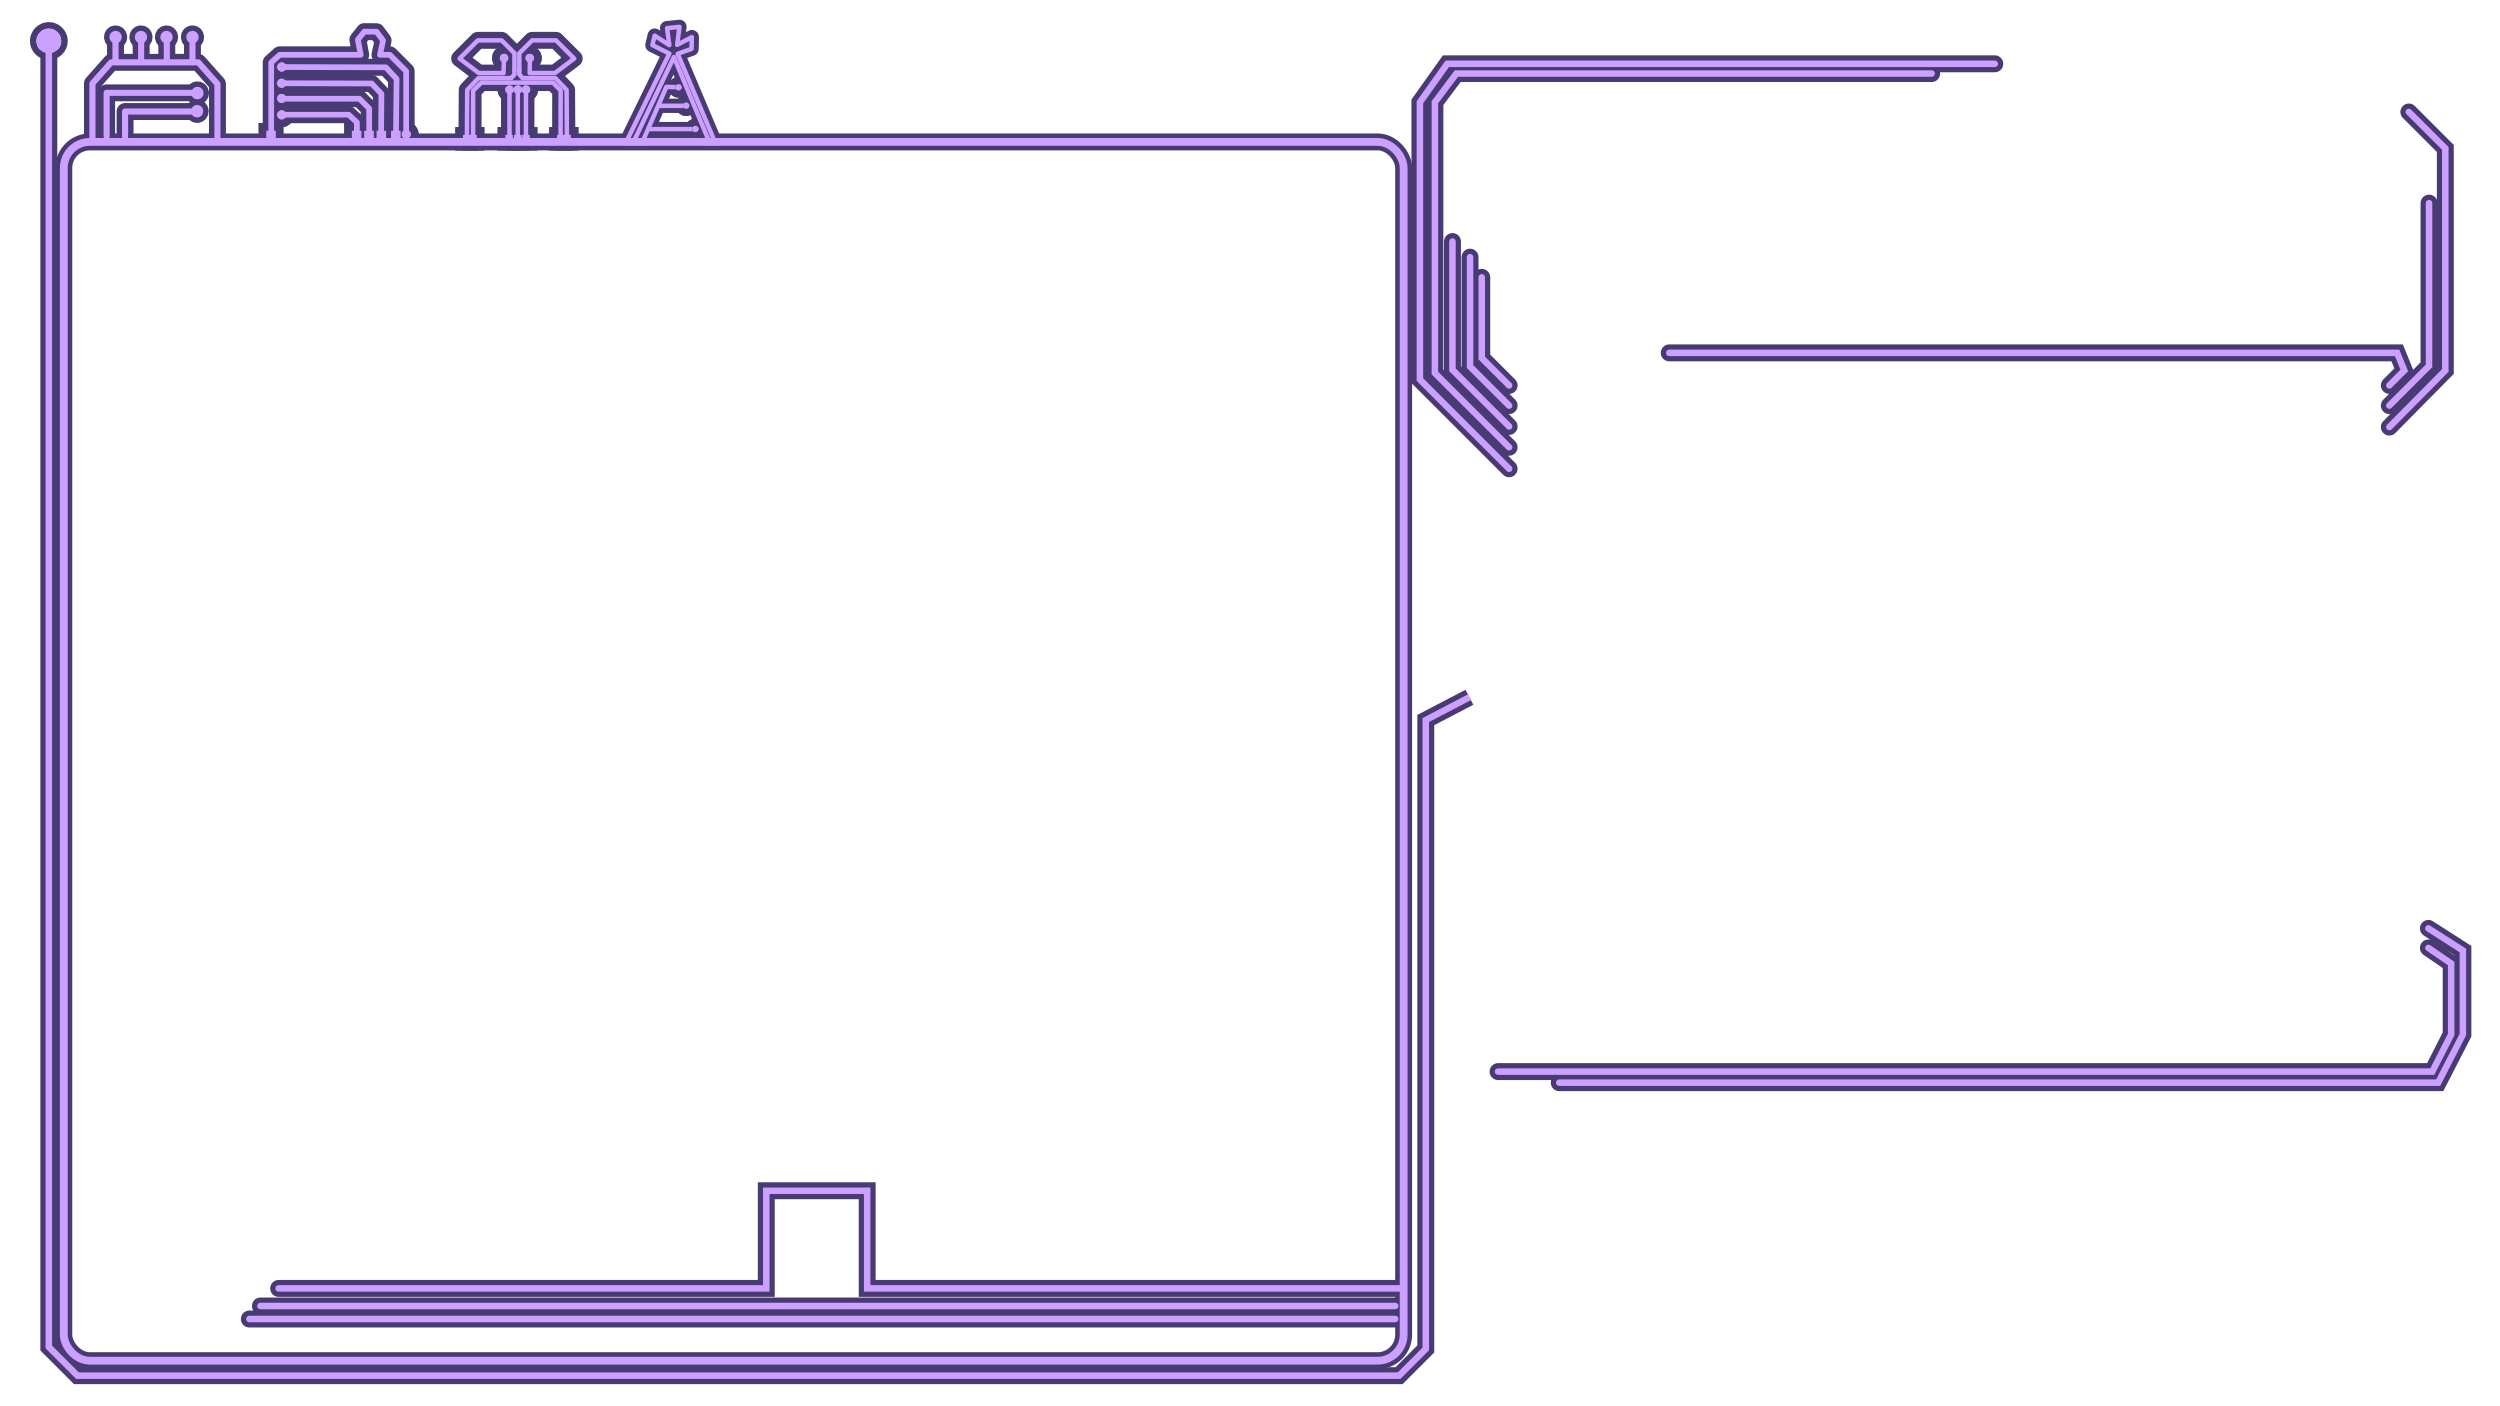 <svg width="1920" height="1080" viewBox="0 0 1920 1080" fill="none" xmlns="http://www.w3.org/2000/svg">
<path d="M71 107V64.073L85.383 47.882H152.283L167 64.45V105.494" stroke="#483A72" stroke-width="13" stroke-miterlimit="1.5" stroke-linecap="round" stroke-linejoin="round"/>
<path d="M88.703 47.327V32.302" stroke="#483A72" stroke-width="13" stroke-miterlimit="1.5" stroke-linecap="round" stroke-linejoin="round"/>
<path d="M108.406 47.327V32.302" stroke="#483A72" stroke-width="13" stroke-miterlimit="1.5" stroke-linecap="round" stroke-linejoin="round"/>
<path d="M128.107 47.327V32.302" stroke="#483A72" stroke-width="13" stroke-miterlimit="1.5" stroke-linecap="round" stroke-linejoin="round"/>
<path d="M147.809 47.327V32.302" stroke="#483A72" stroke-width="13" stroke-miterlimit="1.5" stroke-linecap="round" stroke-linejoin="round"/>
<path d="M88.776 31.002C90.111 31.002 91.192 29.883 91.192 28.501C91.192 27.12 90.111 26 88.776 26C87.441 26 86.359 27.12 86.359 28.501C86.359 29.883 87.441 31.002 88.776 31.002Z" fill="#BF87FE" stroke="#483A72" stroke-width="13" stroke-miterlimit="1.5" stroke-linecap="round" stroke-linejoin="round"/>
<path d="M108.256 31.002C109.591 31.002 110.673 29.883 110.673 28.501C110.673 27.12 109.591 26 108.256 26C106.922 26 105.84 27.12 105.84 28.501C105.84 29.883 106.922 31.002 108.256 31.002Z" fill="#BF87FE" stroke="#483A72" stroke-width="13" stroke-miterlimit="1.5" stroke-linecap="round" stroke-linejoin="round"/>
<path d="M127.889 31.002C129.224 31.002 130.306 29.883 130.306 28.501C130.306 27.12 129.224 26 127.889 26C126.555 26 125.473 27.12 125.473 28.501C125.473 29.883 126.555 31.002 127.889 31.002Z" fill="#BF87FE" stroke="#483A72" stroke-width="13" stroke-miterlimit="1.5" stroke-linecap="round" stroke-linejoin="round"/>
<path d="M147.823 31.002C149.157 31.002 150.239 29.883 150.239 28.501C150.239 27.12 149.157 26 147.823 26C146.488 26 145.406 27.12 145.406 28.501C145.406 29.883 146.488 31.002 147.823 31.002Z" fill="#BF87FE" stroke="#483A72" stroke-width="13" stroke-miterlimit="1.5" stroke-linecap="round" stroke-linejoin="round"/>
<path d="M151.596 73.987C152.931 73.987 154.013 72.867 154.013 71.486C154.013 70.104 152.931 68.984 151.596 68.984C150.262 68.984 149.18 70.104 149.18 71.486C149.18 72.867 150.262 73.987 151.596 73.987Z" fill="#BF87FE" stroke="#483A72" stroke-width="13" stroke-miterlimit="1.5" stroke-linecap="round" stroke-linejoin="round"/>
<path d="M151.362 87.907C152.696 87.907 153.778 86.787 153.778 85.406C153.778 84.024 152.696 82.904 151.362 82.904C150.027 82.904 148.945 84.024 148.945 85.406C148.945 86.787 150.027 87.907 151.362 87.907Z" fill="#BF87FE" stroke="#483A72" stroke-width="13" stroke-miterlimit="1.5" stroke-linecap="round" stroke-linejoin="round"/>
<path d="M81.893 104.572V71.296H148.549" stroke="#483A72" stroke-width="13" stroke-miterlimit="1.5" stroke-linecap="round" stroke-linejoin="round"/>
<path d="M96.051 105.182V85.644H148.255" stroke="#483A72" stroke-width="13" stroke-miterlimit="1.5" stroke-linecap="round" stroke-linejoin="round"/>
<path d="M208.281 101.729V48.002L214.856 42.095H277.023L274.856 30.493L279.786 24.281L289.195 24.367L294.213 31.094L291.821 42.085H299.342L311.936 54.68V101.428" stroke="#483A72" stroke-width="13" stroke-miterlimit="1.5" stroke-linecap="round" stroke-linejoin="round"/>
<path d="M217.004 51.494L296.301 51.702L304.561 60.588L304.143 101.467" stroke="#483A72" stroke-width="13" stroke-miterlimit="1.5" stroke-linecap="round" stroke-linejoin="round"/>
<path d="M219.299 75.814H276.029L283.537 83.322V103.244" stroke="#483A72" stroke-width="13" stroke-miterlimit="1.5" stroke-linecap="round" stroke-linejoin="round"/>
<path d="M219.299 88.094H267.806L274.107 93.992L274.033 103.004" stroke="#483A72" stroke-width="13" stroke-miterlimit="1.5" stroke-linecap="round" stroke-linejoin="round"/>
<path d="M216.129 63.925L285.414 64.134L292.923 72.059L292.714 101.759" stroke="#483A72" stroke-width="13" stroke-miterlimit="1.5" stroke-linecap="round" stroke-linejoin="round"/>
<path d="M216.396 54.456C218.047 54.456 219.386 53.118 219.386 51.466C219.386 49.815 218.047 48.477 216.396 48.477C214.745 48.477 213.406 49.815 213.406 51.466C213.406 53.118 214.745 54.456 216.396 54.456Z" fill="#24374D" stroke="#483A72" stroke-width="13"/>
<path fill-rule="evenodd" clip-rule="evenodd" d="M216.396 48.477C218.047 48.477 219.387 49.816 219.387 51.466C219.387 53.116 218.047 54.456 216.396 54.456C214.746 54.456 213.406 53.116 213.406 51.466C213.406 49.816 214.746 48.477 216.396 48.477ZM216.396 51.762C216.559 51.762 216.692 51.63 216.692 51.466C216.692 51.303 216.559 51.17 216.396 51.17C216.233 51.17 216.1 51.303 216.1 51.466C216.1 51.63 216.233 51.762 216.396 51.762Z" fill="#CCA0FF" stroke="#483A72" stroke-width="13"/>
<path d="M216.314 78.606C217.965 78.606 219.304 77.268 219.304 75.617C219.304 73.966 217.965 72.627 216.314 72.627C214.663 72.627 213.324 73.966 213.324 75.617C213.324 77.268 214.663 78.606 216.314 78.606Z" fill="#24374D" stroke="#483A72" stroke-width="13"/>
<path fill-rule="evenodd" clip-rule="evenodd" d="M216.314 72.627C217.964 72.627 219.304 73.967 219.304 75.617C219.304 77.267 217.964 78.606 216.314 78.606C214.663 78.606 213.324 77.267 213.324 75.617C213.324 73.967 214.663 72.627 216.314 72.627ZM216.314 75.913C216.477 75.913 216.61 75.78 216.61 75.617C216.61 75.454 216.477 75.321 216.314 75.321C216.151 75.321 216.018 75.454 216.018 75.617C216.018 75.78 216.151 75.913 216.314 75.913Z" fill="#CCA0FF" stroke="#483A72" stroke-width="13"/>
<path d="M216.314 91.208C217.965 91.208 219.304 89.87 219.304 88.218C219.304 86.567 217.965 85.228 216.314 85.228C214.663 85.228 213.324 86.567 213.324 88.218C213.324 89.87 214.663 91.208 216.314 91.208Z" fill="#24374D" stroke="#483A72" stroke-width="13"/>
<path fill-rule="evenodd" clip-rule="evenodd" d="M216.314 85.228C217.964 85.228 219.304 86.567 219.304 88.218C219.304 89.868 217.964 91.208 216.314 91.208C214.663 91.208 213.324 89.868 213.324 88.218C213.324 86.567 214.663 85.228 216.314 85.228ZM216.314 88.514C216.477 88.514 216.61 88.381 216.61 88.218C216.61 88.055 216.477 87.922 216.314 87.922C216.151 87.922 216.018 88.055 216.018 88.218C216.018 88.381 216.151 88.514 216.314 88.514Z" fill="#CCA0FF" stroke="#483A72" stroke-width="13"/>
<path d="M312.009 106.104C313.661 106.104 314.999 104.765 314.999 103.114C314.999 101.463 313.661 100.124 312.009 100.124C310.358 100.124 309.02 101.463 309.02 103.114C309.02 104.765 310.358 106.104 312.009 106.104Z" fill="#24374D" stroke="#483A72" stroke-width="13"/>
<path fill-rule="evenodd" clip-rule="evenodd" d="M312.009 100.123C313.66 100.123 314.999 101.463 314.999 103.114C314.999 104.764 313.66 106.103 312.009 106.103C310.359 106.103 309.02 104.764 309.02 103.114C309.02 101.463 310.359 100.123 312.009 100.123ZM312.009 103.409C312.173 103.409 312.305 103.277 312.305 103.114C312.305 102.95 312.173 102.817 312.009 102.817C311.846 102.817 311.713 102.95 311.713 103.114C311.713 103.277 311.846 103.409 312.009 103.409Z" fill="#CCA0FF" stroke="#483A72" stroke-width="13"/>
<path d="M216.314 66.926C217.965 66.926 219.304 65.587 219.304 63.936C219.304 62.285 217.965 60.946 216.314 60.946C214.663 60.946 213.324 62.285 213.324 63.936C213.324 65.587 214.663 66.926 216.314 66.926Z" fill="#24374D" stroke="#483A72" stroke-width="13"/>
<path fill-rule="evenodd" clip-rule="evenodd" d="M216.314 60.946C217.964 60.946 219.304 62.286 219.304 63.936C219.304 65.586 217.964 66.926 216.314 66.926C214.663 66.926 213.324 65.586 213.324 63.936C213.324 62.286 214.663 60.946 216.314 60.946ZM216.314 64.232C216.477 64.232 216.61 64.099 216.61 63.936C216.61 63.773 216.477 63.64 216.314 63.64C216.151 63.64 216.018 63.773 216.018 63.936C216.018 64.099 216.151 64.232 216.314 64.232Z" fill="#CCA0FF" stroke="#483A72" stroke-width="13"/>
<path d="M211.326 100.943H205V105.574H211.326V100.943Z" fill="#CCA0FF" stroke="#483A72" stroke-width="13"/>
<path d="M277.079 100.943H270.754V105.574H277.079V100.943Z" fill="#CCA0FF" stroke="#483A72" stroke-width="13"/>
<path d="M286.56 100.943H280.234V105.574H286.56V100.943Z" fill="#CCA0FF" stroke="#483A72" stroke-width="13"/>
<path d="M296.04 100.943H289.715V105.574H296.04V100.943Z" fill="#CCA0FF" stroke="#483A72" stroke-width="13"/>
<path d="M307.173 100.943H300.848V105.574H307.173V100.943Z" fill="#CCA0FF" stroke="#483A72" stroke-width="13"/>
<path d="M363.336 104.405V69.736L369.621 63.451H424.613L430.59 69.429L430.541 104.625" stroke="#483A72" stroke-width="13" stroke-miterlimit="1.5" stroke-linecap="round" stroke-linejoin="round"/>
<path d="M391.283 69.613V105.264" stroke="#483A72" stroke-width="13" stroke-miterlimit="1.5" stroke-linecap="round" stroke-linejoin="round"/>
<path d="M391.321 71.609C392.851 71.609 394.091 70.369 394.091 68.839C394.091 67.309 392.851 66.068 391.321 66.068C389.791 66.068 388.551 67.309 388.551 68.839C388.551 70.369 389.791 71.609 391.321 71.609Z" fill="#435466" stroke="#483A72" stroke-width="13"/>
<path fill-rule="evenodd" clip-rule="evenodd" d="M391.321 66.068C392.85 66.068 394.091 67.31 394.091 68.839C394.091 70.368 392.85 71.608 391.321 71.608C389.792 71.608 388.551 70.368 388.551 68.839C388.551 67.31 389.792 66.068 391.321 66.068ZM391.321 68.614C391.198 68.614 391.097 68.715 391.097 68.839C391.097 68.962 391.198 69.062 391.321 69.062C391.445 69.062 391.546 68.962 391.546 68.839C391.546 68.715 391.445 68.614 391.321 68.614Z" fill="#CCA0FF" stroke="#483A72" stroke-width="13"/>
<path d="M397.664 69.613V105.264" stroke="#483A72" stroke-width="13" stroke-miterlimit="1.5" stroke-linecap="round" stroke-linejoin="round"/>
<path d="M397.702 71.609C399.232 71.609 400.472 70.369 400.472 68.839C400.472 67.309 399.232 66.068 397.702 66.068C396.172 66.068 394.932 67.309 394.932 68.839C394.932 70.369 396.172 71.609 397.702 71.609Z" fill="#435466" stroke="#483A72" stroke-width="13"/>
<path fill-rule="evenodd" clip-rule="evenodd" d="M397.701 66.068C399.23 66.068 400.472 67.31 400.472 68.839C400.472 70.368 399.23 71.608 397.701 71.608C396.172 71.608 394.932 70.368 394.932 68.839C394.932 67.31 396.172 66.068 397.701 66.068ZM397.701 68.614C397.578 68.614 397.477 68.715 397.477 68.839C397.477 68.962 397.578 69.062 397.701 69.062C397.825 69.062 397.926 68.962 397.926 68.839C397.926 68.715 397.825 68.614 397.701 68.614Z" fill="#CCA0FF" stroke="#483A72" stroke-width="13"/>
<path d="M403.932 69.613V105.264" stroke="#483A72" stroke-width="13" stroke-miterlimit="1.5" stroke-linecap="round" stroke-linejoin="round"/>
<path d="M403.97 71.609C405.5 71.609 406.74 70.369 406.74 68.839C406.74 67.309 405.5 66.068 403.97 66.068C402.44 66.068 401.199 67.309 401.199 68.839C401.199 70.369 402.44 71.609 403.97 71.609Z" fill="#435466" stroke="#483A72" stroke-width="13"/>
<path fill-rule="evenodd" clip-rule="evenodd" d="M403.97 66.068C405.498 66.068 406.74 67.31 406.74 68.839C406.74 70.368 405.498 71.608 403.97 71.608C402.441 71.608 401.199 70.368 401.199 68.839C401.199 67.31 402.441 66.068 403.97 66.068ZM403.97 68.614C403.845 68.614 403.745 68.715 403.745 68.839C403.745 68.962 403.845 69.062 403.97 69.062C404.093 69.062 404.193 68.962 404.193 68.839C404.193 68.715 404.093 68.614 403.97 68.614Z" fill="#CCA0FF" stroke="#483A72" stroke-width="13"/>
<path d="M387.015 46.445L386.689 56.112L367.712 56.087L353 44.962L366.962 31H385.259L395.102 40.843V53.981" stroke="#483A72" stroke-width="13" stroke-miterlimit="1.5" stroke-linecap="round" stroke-linejoin="round"/>
<path d="M395.103 53.98V57.124L392.703 59.972H367.471L358.821 69.068L358.598 104.132" stroke="#483A72" stroke-width="13" stroke-miterlimit="1.5" stroke-linecap="round" stroke-linejoin="round"/>
<path d="M406.945 46.445L406.823 56.112L426.247 56.087L440.96 44.962L426.998 31H408.7L398.857 40.843V53.981" stroke="#483A72" stroke-width="13" stroke-miterlimit="1.5" stroke-linecap="round" stroke-linejoin="round"/>
<path d="M398.857 53.98V57.124L401.258 59.972H426.49L435.14 69.068L435.363 104.132" stroke="#483A72" stroke-width="13" stroke-miterlimit="1.5" stroke-linecap="round" stroke-linejoin="round"/>
<path d="M387.118 47.346C388.648 47.346 389.888 46.106 389.888 44.576C389.888 43.046 388.648 41.806 387.118 41.806C385.588 41.806 384.348 43.046 384.348 44.576C384.348 46.106 385.588 47.346 387.118 47.346Z" fill="#435466" stroke="#483A72" stroke-width="13"/>
<path fill-rule="evenodd" clip-rule="evenodd" d="M387.117 41.806C388.647 41.806 389.888 43.046 389.888 44.576C389.888 46.105 388.647 47.346 387.117 47.346C385.588 47.346 384.348 46.105 384.348 44.576C384.348 43.046 385.588 41.806 387.117 41.806ZM387.117 44.352C386.994 44.352 386.893 44.452 386.893 44.576C386.893 44.699 386.994 44.8 387.117 44.8C387.241 44.8 387.342 44.699 387.342 44.576C387.342 44.452 387.241 44.352 387.117 44.352Z" fill="#CCA0FF" stroke="#483A72" stroke-width="13"/>
<path d="M406.845 47.346C408.375 47.346 409.615 46.106 409.615 44.576C409.615 43.046 408.375 41.806 406.845 41.806C405.315 41.806 404.074 43.046 404.074 44.576C404.074 46.106 405.315 47.346 406.845 47.346Z" fill="#435466" stroke="#483A72" stroke-width="13"/>
<path fill-rule="evenodd" clip-rule="evenodd" d="M406.845 41.806C408.373 41.806 409.615 43.046 409.615 44.576C409.615 46.105 408.373 47.346 406.845 47.346C405.316 47.346 404.074 46.105 404.074 44.576C404.074 43.046 405.316 41.806 406.845 41.806ZM406.845 44.352C406.721 44.352 406.621 44.452 406.621 44.576C406.621 44.699 406.721 44.8 406.845 44.8C406.969 44.8 407.069 44.699 407.069 44.576C407.069 44.452 406.969 44.352 406.845 44.352Z" fill="#CCA0FF" stroke="#483A72" stroke-width="13"/>
<path d="M360.673 104.129H356.203V109H360.673V104.129Z" fill="#435466" stroke="#483A72" stroke-width="13"/>
<path d="M360.673 104.129H356.203V109H360.673V104.129Z" fill="#CCA0FF" stroke="#483A72" stroke-width="13"/>
<path d="M365.487 104.129H361.018V109H365.487V104.129Z" fill="#435466" stroke="#483A72" stroke-width="13"/>
<path d="M365.487 104.129H361.018V109H365.487V104.129Z" fill="#CCA0FF" stroke="#483A72" stroke-width="13"/>
<path d="M393.19 104.129H388.721V109H393.19V104.129Z" fill="#435466" stroke="#483A72" stroke-width="13"/>
<path d="M393.19 104.129H388.721V109H393.19V104.129Z" fill="#CCA0FF" stroke="#483A72" stroke-width="13"/>
<path d="M399.905 104.129H395.436V109H399.905V104.129Z" fill="#435466" stroke="#483A72" stroke-width="13"/>
<path d="M399.905 104.129H395.436V109H399.905V104.129Z" fill="#CCA0FF" stroke="#483A72" stroke-width="13"/>
<path d="M406.202 104.129H401.732V109H406.202V104.129Z" fill="#435466" stroke="#483A72" stroke-width="13"/>
<path d="M406.202 104.129H401.732V109H406.202V104.129Z" fill="#CCA0FF" stroke="#483A72" stroke-width="13"/>
<path d="M432.794 104.129H428.324V109H432.794V104.129Z" fill="#435466" stroke="#483A72" stroke-width="13"/>
<path d="M432.794 104.129H428.324V109H432.794V104.129Z" fill="#CCA0FF" stroke="#483A72" stroke-width="13"/>
<path d="M437.72 104.129H433.25V109H437.72V104.129Z" fill="#435466" stroke="#483A72" stroke-width="13"/>
<path d="M437.72 104.129H433.25V109H437.72V104.129Z" fill="#CCA0FF" stroke="#483A72" stroke-width="13"/>
<mask id="path-66-inside-1_6156_483" fill="white">
<path d="M497.251 106.188H491.168V111.664H497.251V106.188Z"/>
</mask>
<path d="M497.251 106.188H491.168V111.664H497.251V106.188Z" fill="#CCA0FF"/>
<path d="M491.168 106.188V95.188H480.168V106.188H491.168ZM497.251 106.188H508.251V95.188H497.251V106.188ZM497.251 111.664V122.664H508.251V111.664H497.251ZM491.168 111.664H480.168V122.664H491.168V111.664ZM491.168 106.188V117.188H497.251V106.188V95.188H491.168V106.188ZM497.251 106.188H486.251V111.664H497.251H508.251V106.188H497.251ZM497.251 111.664V100.664H491.168V111.664V122.664H497.251V111.664ZM491.168 111.664H502.168V106.188H491.168H480.168V111.664H491.168Z" fill="#483A72" mask="url(#path-66-inside-1_6156_483)"/>
<mask id="path-68-inside-2_6156_483" fill="white">
<path d="M490.405 106.188H485.082V111.664H490.405V106.188Z"/>
</mask>
<path d="M490.405 106.188H485.082V111.664H490.405V106.188Z" fill="#CCA0FF"/>
<path d="M485.082 106.188V95.188H474.082V106.188H485.082ZM490.405 106.188H501.405V95.188H490.405V106.188ZM490.405 111.664V122.664H501.405V111.664H490.405ZM485.082 111.664H474.082V122.664H485.082V111.664ZM485.082 106.188V117.188H490.405V106.188V95.188H485.082V106.188ZM490.405 106.188H479.405V111.664H490.405H501.405V106.188H490.405ZM490.405 111.664V100.664H485.082V111.664V122.664H490.405V111.664ZM485.082 111.664H496.082V106.188H485.082H474.082V111.664H485.082Z" fill="#483A72" mask="url(#path-68-inside-2_6156_483)"/>
<mask id="path-70-inside-3_6156_483" fill="white">
<path d="M484.362 106.188H479V111.664H484.362V106.188Z"/>
</mask>
<path d="M484.362 106.188H479V111.664H484.362V106.188Z" fill="#CCA0FF"/>
<path d="M479 106.188V95.188H468V106.188H479ZM484.362 106.188H495.362V95.188H484.362V106.188ZM484.362 111.664V122.664H495.362V111.664H484.362ZM479 111.664H468V122.664H479V111.664ZM479 106.188V117.188H484.362V106.188V95.188H479V106.188ZM484.362 106.188H473.362V111.664H484.362H495.362V106.188H484.362ZM484.362 111.664V100.664H479V111.664V122.664H484.362V111.664ZM479 111.664H490V106.188H479H468V111.664H479Z" fill="#483A72" mask="url(#path-70-inside-3_6156_483)"/>
<mask id="path-72-inside-4_6156_483" fill="white">
<path d="M552.001 106.188H545.918V111.664H552.001V106.188Z"/>
</mask>
<path d="M552.001 106.188H545.918V111.664H552.001V106.188Z" fill="#CCA0FF"/>
<path d="M545.918 106.188V95.188H534.918V106.188H545.918ZM552.001 106.188H563.001V95.188H552.001V106.188ZM552.001 111.664V122.664H563.001V111.664H552.001ZM545.918 111.664H534.918V122.664H545.918V111.664ZM545.918 106.188V117.188H552.001V106.188V95.188H545.918V106.188ZM552.001 106.188H541.001V111.664H552.001H563.001V106.188H552.001ZM552.001 111.664V100.664H545.918V111.664V122.664H552.001V111.664ZM545.918 111.664H556.918V106.188H545.918H534.918V111.664H545.918Z" fill="#483A72" mask="url(#path-72-inside-4_6156_483)"/>
<mask id="path-74-inside-5_6156_483" fill="white">
<path d="M545.538 106.188H541.355V111.664H545.538V106.188Z"/>
</mask>
<path d="M545.538 106.188H541.355V111.664H545.538V106.188Z" fill="#CCA0FF"/>
<path d="M541.355 106.188V95.188H530.355V106.188H541.355ZM545.538 106.188H556.538V95.188H545.538V106.188ZM545.538 111.664V122.664H556.538V111.664H545.538ZM541.355 111.664H530.355V122.664H541.355V111.664ZM541.355 106.188V117.188H545.538V106.188V95.188H541.355V106.188ZM545.538 106.188H534.538V111.664H545.538H556.538V106.188H545.538ZM545.538 111.664V100.664H541.355V111.664V122.664H545.538V111.664ZM541.355 111.664H552.355V106.188H541.355H530.355V111.664H541.355Z" fill="#483A72" mask="url(#path-74-inside-5_6156_483)"/>
<path d="M487.375 107.303L517.554 43.828L543.863 106.926" stroke="#483A72" stroke-width="11" stroke-miterlimit="1.5" stroke-linecap="round" stroke-linejoin="round"/>
<path d="M482.043 106.826L514.054 41.149L501.055 34.639L502.802 27.363L514.054 34.639L512.307 21.619L521.814 20.661L520.068 34.448L531.321 28.511L531.127 37.511L520.456 41.34L548.199 107.018" stroke="#483A72" stroke-width="11" stroke-miterlimit="1.5" stroke-linecap="round" stroke-linejoin="round"/>
<path d="M494.166 107.25L511.77 66.755L520.669 66.943" stroke="#483A72" stroke-width="11" stroke-miterlimit="1.5" stroke-linecap="round" stroke-linejoin="round"/>
<path d="M506.354 81.258H526.279" stroke="#483A72" stroke-width="11" stroke-miterlimit="1.5" stroke-linecap="round" stroke-linejoin="round"/>
<path d="M497.842 99.151H533.824" stroke="#483A72" stroke-width="11" stroke-miterlimit="1.5" stroke-linecap="round" stroke-linejoin="round"/>
<path d="M521.167 69.532C522.486 69.532 523.572 68.556 523.702 67.305L523.716 67.052C523.716 65.682 522.574 64.57 521.167 64.57M521.167 69.532V64.57M521.167 69.532C519.848 69.532 518.762 68.556 518.632 67.305L518.619 67.052C518.619 65.682 519.76 64.57 521.167 64.57M521.167 69.532V64.57" fill="#24374D" stroke="#483A72" stroke-width="11"/>
<path d="M521.167 69.532C522.485 69.532 523.572 68.555 523.702 67.305L523.716 67.052C523.716 65.682 522.573 64.57 521.167 64.57M521.167 69.532V67.122M521.167 69.532V67.122M521.167 69.532C519.848 69.532 518.762 68.555 518.632 67.305L518.619 67.052C518.619 65.682 519.76 64.57 521.167 64.57M521.167 67.122C521.197 67.122 521.223 67.105 521.234 67.079L521.24 67.052C521.24 67.022 521.222 66.996 521.195 66.985L521.167 66.981M521.167 67.122C521.137 67.122 521.111 67.105 521.1 67.079L521.095 67.052C521.095 67.013 521.127 66.981 521.167 66.981M521.167 66.981V64.57M521.167 66.981V64.57" fill="#CCA0FF" stroke="#483A72" stroke-width="11"/>
<path d="M526.999 83.606C528.318 83.606 529.404 82.629 529.534 81.378L529.548 81.125C529.548 79.755 528.406 78.644 526.999 78.644M526.999 83.606V78.644M526.999 83.606C525.68 83.605 524.594 82.629 524.464 81.378L524.451 81.125C524.451 79.755 525.592 78.644 526.999 78.644M526.999 83.606V78.644" fill="#24374D" stroke="#483A72" stroke-width="11"/>
<path d="M526.999 83.606C528.318 83.606 529.404 82.628 529.534 81.378L529.548 81.125C529.548 79.755 528.406 78.644 526.999 78.644M526.999 83.606V81.195M526.999 83.606V81.195M526.999 83.606C525.681 83.605 524.594 82.628 524.464 81.378L524.451 81.125C524.451 79.755 525.593 78.644 526.999 78.644M526.999 81.195C527.029 81.195 527.055 81.178 527.066 81.152L527.072 81.125C527.072 81.095 527.054 81.069 527.027 81.059L526.999 81.054M526.999 81.195C526.969 81.195 526.943 81.178 526.932 81.152L526.927 81.125C526.927 81.086 526.959 81.054 526.999 81.054M526.999 81.054V78.644M526.999 81.054V78.644" fill="#CCA0FF" stroke="#483A72" stroke-width="11"/>
<path d="M534.13 101.542C535.449 101.542 536.535 100.566 536.665 99.314L536.679 99.061C536.679 97.691 535.537 96.58 534.13 96.58M534.13 101.542V96.58M534.13 101.542C532.811 101.542 531.725 100.566 531.595 99.314L531.582 99.061C531.582 97.691 532.723 96.58 534.13 96.58M534.13 101.542V96.58" fill="#24374D" stroke="#483A72" stroke-width="11"/>
<path d="M534.131 101.542C535.449 101.542 536.535 100.565 536.666 99.314L536.679 99.061C536.679 97.693 535.537 96.58 534.131 96.58M534.131 101.542V99.132M534.131 101.542V99.132M534.131 101.542C532.812 101.542 531.725 100.565 531.595 99.314L531.582 99.061C531.582 97.693 532.724 96.58 534.131 96.58M534.131 99.132C534.161 99.132 534.187 99.114 534.198 99.089L534.204 99.061C534.204 99.032 534.186 99.006 534.159 98.995L534.131 98.99M534.131 99.132C534.101 99.132 534.075 99.114 534.063 99.089L534.058 99.061C534.058 99.022 534.091 98.99 534.131 98.99M534.131 98.99V96.58M534.131 98.99V96.58" fill="#CCA0FF" stroke="#483A72" stroke-width="11"/>
<path d="M37.5 38V1034.5L59.5 1056.5H1074.5L1095 1036V553L1128.5 535.5" stroke="#483A72" stroke-width="13"/>
<rect x="49" y="109" width="1029" height="936" rx="20" stroke="#483A72" stroke-width="13" stroke-linejoin="round"/>
<path stroke-linecap="round" d="M214 989.5H588.5V914.5H666V989.5H1074.5M200 1003H1071.5M1071.5 1013H191.5M1865 728L1882.5 740V794.5L1868 823H1150.5M1197.5 831.5H1872.5L1891.5 794.5V730L1865 713M1835 328L1878 284.5V114L1850 86M1835 311.5L1865.5 281V156M1835 296L1846.5 284.5L1841 271H1282M1159 296L1138 275V213M1159 311.5L1129 281.5V197.5M1159 327.5L1115.5 284V185.5M1159 343.5L1102 286.5V78.5L1118.5 56.5H1483.5M1159 360L1090.5 291.5V78.5L1111.5 49H1532" stroke="#483A72" stroke-width="13"/>
<circle cx="37.5" cy="31.5" r="12" stroke="#483A72" stroke-width="5"/>
<path d="M71 107V64.073L85.383 47.882H152.283L167 64.45V105.494" stroke="#CCA0FF" stroke-width="4.7" stroke-miterlimit="1.5" stroke-linecap="round" stroke-linejoin="round"/>
<path d="M88.703 47.327V32.302" stroke="#CCA0FF" stroke-width="4.7" stroke-miterlimit="1.5" stroke-linecap="round" stroke-linejoin="round"/>
<path d="M108.406 47.327V32.302" stroke="#CCA0FF" stroke-width="4.7" stroke-miterlimit="1.5" stroke-linecap="round" stroke-linejoin="round"/>
<path d="M128.107 47.327V32.302" stroke="#CCA0FF" stroke-width="4.7" stroke-miterlimit="1.5" stroke-linecap="round" stroke-linejoin="round"/>
<path d="M147.809 47.327V32.302" stroke="#CCA0FF" stroke-width="4.7" stroke-miterlimit="1.5" stroke-linecap="round" stroke-linejoin="round"/>
<path d="M88.776 31.002C90.111 31.002 91.192 29.883 91.192 28.501C91.192 27.12 90.111 26 88.776 26C87.441 26 86.359 27.12 86.359 28.501C86.359 29.883 87.441 31.002 88.776 31.002Z" fill="#BF87FE" stroke="#CCA0FF" stroke-width="4.7" stroke-miterlimit="1.5" stroke-linecap="round" stroke-linejoin="round"/>
<path d="M108.256 31.002C109.591 31.002 110.673 29.883 110.673 28.501C110.673 27.12 109.591 26 108.256 26C106.922 26 105.84 27.12 105.84 28.501C105.84 29.883 106.922 31.002 108.256 31.002Z" fill="#BF87FE" stroke="#CCA0FF" stroke-width="4.7" stroke-miterlimit="1.5" stroke-linecap="round" stroke-linejoin="round"/>
<path d="M127.889 31.002C129.224 31.002 130.306 29.883 130.306 28.501C130.306 27.12 129.224 26 127.889 26C126.555 26 125.473 27.12 125.473 28.501C125.473 29.883 126.555 31.002 127.889 31.002Z" fill="#BF87FE" stroke="#CCA0FF" stroke-width="4.7" stroke-miterlimit="1.5" stroke-linecap="round" stroke-linejoin="round"/>
<path d="M147.823 31.002C149.157 31.002 150.239 29.883 150.239 28.501C150.239 27.12 149.157 26 147.823 26C146.488 26 145.406 27.12 145.406 28.501C145.406 29.883 146.488 31.002 147.823 31.002Z" fill="#BF87FE" stroke="#CCA0FF" stroke-width="4.7" stroke-miterlimit="1.5" stroke-linecap="round" stroke-linejoin="round"/>
<path d="M151.596 73.987C152.931 73.987 154.013 72.867 154.013 71.486C154.013 70.104 152.931 68.984 151.596 68.984C150.262 68.984 149.18 70.104 149.18 71.486C149.18 72.867 150.262 73.987 151.596 73.987Z" fill="#BF87FE" stroke="#CCA0FF" stroke-width="4.7" stroke-miterlimit="1.5" stroke-linecap="round" stroke-linejoin="round"/>
<path d="M151.362 87.907C152.696 87.907 153.778 86.787 153.778 85.406C153.778 84.024 152.696 82.904 151.362 82.904C150.027 82.904 148.945 84.024 148.945 85.406C148.945 86.787 150.027 87.907 151.362 87.907Z" fill="#BF87FE" stroke="#CCA0FF" stroke-width="4.7" stroke-miterlimit="1.5" stroke-linecap="round" stroke-linejoin="round"/>
<path d="M81.893 104.572V71.296H148.549" stroke="#CCA0FF" stroke-width="4.7" stroke-miterlimit="1.5" stroke-linecap="round" stroke-linejoin="round"/>
<path d="M96.051 105.182V85.644H148.255" stroke="#CCA0FF" stroke-width="4.7" stroke-miterlimit="1.5" stroke-linecap="round" stroke-linejoin="round"/>
<path d="M208.281 101.729V48.002L214.856 42.095H277.023L274.856 30.493L279.786 24.281L289.195 24.367L294.213 31.094L291.821 42.085H299.342L311.936 54.68V101.428" stroke="#CCA0FF" stroke-width="4.39" stroke-miterlimit="1.5" stroke-linecap="round" stroke-linejoin="round"/>
<path d="M217.004 51.494L296.301 51.702L304.561 60.588L304.143 101.467" stroke="#CCA0FF" stroke-width="4.39" stroke-miterlimit="1.5" stroke-linecap="round" stroke-linejoin="round"/>
<path d="M219.299 75.814H276.029L283.537 83.322V103.244" stroke="#CCA0FF" stroke-width="4.39" stroke-miterlimit="1.5" stroke-linecap="round" stroke-linejoin="round"/>
<path d="M219.299 88.094H267.806L274.107 93.992L274.033 103.004" stroke="#CCA0FF" stroke-width="4.39" stroke-miterlimit="1.5" stroke-linecap="round" stroke-linejoin="round"/>
<path d="M216.129 63.925L285.414 64.134L292.923 72.059L292.714 101.759" stroke="#CCA0FF" stroke-width="4.39" stroke-miterlimit="1.5" stroke-linecap="round" stroke-linejoin="round"/>
<path d="M216.396 54.456C218.047 54.456 219.386 53.118 219.386 51.466C219.386 49.815 218.047 48.477 216.396 48.477C214.745 48.477 213.406 49.815 213.406 51.466C213.406 53.118 214.745 54.456 216.396 54.456Z" fill="#24374D" stroke="#CCA0FF"/>
<path fill-rule="evenodd" clip-rule="evenodd" d="M216.396 48.477C218.047 48.477 219.387 49.816 219.387 51.466C219.387 53.116 218.047 54.456 216.396 54.456C214.746 54.456 213.406 53.116 213.406 51.466C213.406 49.816 214.746 48.477 216.396 48.477ZM216.396 51.762C216.559 51.762 216.692 51.63 216.692 51.466C216.692 51.303 216.559 51.17 216.396 51.17C216.233 51.17 216.1 51.303 216.1 51.466C216.1 51.63 216.233 51.762 216.396 51.762Z" fill="#CCA0FF" stroke="#CCA0FF"/>
<path d="M216.314 78.606C217.965 78.606 219.304 77.268 219.304 75.617C219.304 73.966 217.965 72.627 216.314 72.627C214.663 72.627 213.324 73.966 213.324 75.617C213.324 77.268 214.663 78.606 216.314 78.606Z" fill="#24374D" stroke="#CCA0FF"/>
<path fill-rule="evenodd" clip-rule="evenodd" d="M216.314 72.627C217.964 72.627 219.304 73.967 219.304 75.617C219.304 77.267 217.964 78.606 216.314 78.606C214.663 78.606 213.324 77.267 213.324 75.617C213.324 73.967 214.663 72.627 216.314 72.627ZM216.314 75.913C216.477 75.913 216.61 75.78 216.61 75.617C216.61 75.454 216.477 75.321 216.314 75.321C216.151 75.321 216.018 75.454 216.018 75.617C216.018 75.78 216.151 75.913 216.314 75.913Z" fill="#CCA0FF" stroke="#CCA0FF"/>
<path d="M216.314 91.208C217.965 91.208 219.304 89.87 219.304 88.218C219.304 86.567 217.965 85.228 216.314 85.228C214.663 85.228 213.324 86.567 213.324 88.218C213.324 89.87 214.663 91.208 216.314 91.208Z" fill="#24374D" stroke="#CCA0FF"/>
<path fill-rule="evenodd" clip-rule="evenodd" d="M216.314 85.228C217.964 85.228 219.304 86.567 219.304 88.218C219.304 89.868 217.964 91.208 216.314 91.208C214.663 91.208 213.324 89.868 213.324 88.218C213.324 86.567 214.663 85.228 216.314 85.228ZM216.314 88.514C216.477 88.514 216.61 88.381 216.61 88.218C216.61 88.055 216.477 87.922 216.314 87.922C216.151 87.922 216.018 88.055 216.018 88.218C216.018 88.381 216.151 88.514 216.314 88.514Z" fill="#CCA0FF" stroke="#CCA0FF"/>
<path d="M312.009 106.104C313.661 106.104 314.999 104.765 314.999 103.114C314.999 101.463 313.661 100.124 312.009 100.124C310.358 100.124 309.02 101.463 309.02 103.114C309.02 104.765 310.358 106.104 312.009 106.104Z" fill="#24374D" stroke="#CCA0FF"/>
<path fill-rule="evenodd" clip-rule="evenodd" d="M312.009 100.123C313.66 100.123 314.999 101.463 314.999 103.114C314.999 104.764 313.66 106.103 312.009 106.103C310.359 106.103 309.02 104.764 309.02 103.114C309.02 101.463 310.359 100.123 312.009 100.123ZM312.009 103.409C312.173 103.409 312.305 103.277 312.305 103.114C312.305 102.95 312.173 102.817 312.009 102.817C311.846 102.817 311.713 102.95 311.713 103.114C311.713 103.277 311.846 103.409 312.009 103.409Z" fill="#CCA0FF" stroke="#CCA0FF"/>
<path d="M216.314 66.926C217.965 66.926 219.304 65.587 219.304 63.936C219.304 62.285 217.965 60.946 216.314 60.946C214.663 60.946 213.324 62.285 213.324 63.936C213.324 65.587 214.663 66.926 216.314 66.926Z" fill="#24374D" stroke="#CCA0FF"/>
<path fill-rule="evenodd" clip-rule="evenodd" d="M216.314 60.946C217.964 60.946 219.304 62.286 219.304 63.936C219.304 65.586 217.964 66.926 216.314 66.926C214.663 66.926 213.324 65.586 213.324 63.936C213.324 62.286 214.663 60.946 216.314 60.946ZM216.314 64.232C216.477 64.232 216.61 64.099 216.61 63.936C216.61 63.773 216.477 63.64 216.314 63.64C216.151 63.64 216.018 63.773 216.018 63.936C216.018 64.099 216.151 64.232 216.314 64.232Z" fill="#CCA0FF" stroke="#CCA0FF"/>
<path d="M211.326 100.943H205V105.574H211.326V100.943Z" fill="#CCA0FF" stroke="#CCA0FF"/>
<path d="M277.079 100.943H270.754V105.574H277.079V100.943Z" fill="#CCA0FF" stroke="#CCA0FF"/>
<path d="M286.56 100.943H280.234V105.574H286.56V100.943Z" fill="#CCA0FF" stroke="#CCA0FF"/>
<path d="M296.04 100.943H289.715V105.574H296.04V100.943Z" fill="#CCA0FF" stroke="#CCA0FF"/>
<path d="M307.173 100.943H300.848V105.574H307.173V100.943Z" fill="#CCA0FF" stroke="#CCA0FF"/>
<path d="M363.336 104.405V69.736L369.621 63.451H424.613L430.59 69.429L430.541 104.625" stroke="#CCA0FF" stroke-width="3.45" stroke-miterlimit="1.5" stroke-linecap="round" stroke-linejoin="round"/>
<path d="M391.283 69.613V105.264" stroke="#CCA0FF" stroke-width="3.45" stroke-miterlimit="1.5" stroke-linecap="round" stroke-linejoin="round"/>
<path d="M391.321 71.609C392.851 71.609 394.091 70.369 394.091 68.839C394.091 67.309 392.851 66.068 391.321 66.068C389.791 66.068 388.551 67.309 388.551 68.839C388.551 70.369 389.791 71.609 391.321 71.609Z" fill="#435466" stroke="#CCA0FF"/>
<path fill-rule="evenodd" clip-rule="evenodd" d="M391.321 66.068C392.85 66.068 394.091 67.31 394.091 68.839C394.091 70.368 392.85 71.608 391.321 71.608C389.792 71.608 388.551 70.368 388.551 68.839C388.551 67.31 389.792 66.068 391.321 66.068ZM391.321 68.614C391.198 68.614 391.097 68.715 391.097 68.839C391.097 68.962 391.198 69.062 391.321 69.062C391.445 69.062 391.546 68.962 391.546 68.839C391.546 68.715 391.445 68.614 391.321 68.614Z" fill="#CCA0FF" stroke="#CCA0FF"/>
<path d="M397.664 69.613V105.264" stroke="#CCA0FF" stroke-width="3.45" stroke-miterlimit="1.5" stroke-linecap="round" stroke-linejoin="round"/>
<path d="M397.702 71.609C399.232 71.609 400.472 70.369 400.472 68.839C400.472 67.309 399.232 66.068 397.702 66.068C396.172 66.068 394.932 67.309 394.932 68.839C394.932 70.369 396.172 71.609 397.702 71.609Z" fill="#435466" stroke="#CCA0FF"/>
<path fill-rule="evenodd" clip-rule="evenodd" d="M397.701 66.068C399.23 66.068 400.472 67.31 400.472 68.839C400.472 70.368 399.23 71.608 397.701 71.608C396.172 71.608 394.932 70.368 394.932 68.839C394.932 67.31 396.172 66.068 397.701 66.068ZM397.701 68.614C397.578 68.614 397.477 68.715 397.477 68.839C397.477 68.962 397.578 69.062 397.701 69.062C397.825 69.062 397.926 68.962 397.926 68.839C397.926 68.715 397.825 68.614 397.701 68.614Z" fill="#CCA0FF" stroke="#CCA0FF"/>
<path d="M403.932 69.613V105.264" stroke="#CCA0FF" stroke-width="3.45" stroke-miterlimit="1.5" stroke-linecap="round" stroke-linejoin="round"/>
<path d="M403.97 71.609C405.5 71.609 406.74 70.369 406.74 68.839C406.74 67.309 405.5 66.068 403.97 66.068C402.44 66.068 401.199 67.309 401.199 68.839C401.199 70.369 402.44 71.609 403.97 71.609Z" fill="#435466" stroke="#CCA0FF"/>
<path fill-rule="evenodd" clip-rule="evenodd" d="M403.97 66.068C405.498 66.068 406.74 67.31 406.74 68.839C406.74 70.368 405.498 71.608 403.97 71.608C402.441 71.608 401.199 70.368 401.199 68.839C401.199 67.31 402.441 66.068 403.97 66.068ZM403.97 68.614C403.845 68.614 403.745 68.715 403.745 68.839C403.745 68.962 403.845 69.062 403.97 69.062C404.093 69.062 404.193 68.962 404.193 68.839C404.193 68.715 404.093 68.614 403.97 68.614Z" fill="#CCA0FF" stroke="#CCA0FF"/>
<path d="M387.015 46.445L386.689 56.112L367.712 56.087L353 44.962L366.962 31H385.259L395.102 40.843V53.981" stroke="#CCA0FF" stroke-width="3.45" stroke-miterlimit="1.5" stroke-linecap="round" stroke-linejoin="round"/>
<path d="M395.103 53.98V57.124L392.703 59.972H367.471L358.821 69.068L358.598 104.132" stroke="#CCA0FF" stroke-width="3.45" stroke-miterlimit="1.5" stroke-linecap="round" stroke-linejoin="round"/>
<path d="M406.945 46.445L406.823 56.112L426.247 56.087L440.96 44.962L426.998 31H408.7L398.857 40.843V53.981" stroke="#CCA0FF" stroke-width="3.45" stroke-miterlimit="1.5" stroke-linecap="round" stroke-linejoin="round"/>
<path d="M398.857 53.98V57.124L401.258 59.972H426.49L435.14 69.068L435.363 104.132" stroke="#CCA0FF" stroke-width="3.45" stroke-miterlimit="1.5" stroke-linecap="round" stroke-linejoin="round"/>
<path d="M387.118 47.346C388.648 47.346 389.888 46.106 389.888 44.576C389.888 43.046 388.648 41.806 387.118 41.806C385.588 41.806 384.348 43.046 384.348 44.576C384.348 46.106 385.588 47.346 387.118 47.346Z" fill="#435466" stroke="#CCA0FF"/>
<path fill-rule="evenodd" clip-rule="evenodd" d="M387.117 41.806C388.647 41.806 389.888 43.046 389.888 44.576C389.888 46.105 388.647 47.346 387.117 47.346C385.588 47.346 384.348 46.105 384.348 44.576C384.348 43.046 385.588 41.806 387.117 41.806ZM387.117 44.352C386.994 44.352 386.893 44.452 386.893 44.576C386.893 44.699 386.994 44.8 387.117 44.8C387.241 44.8 387.342 44.699 387.342 44.576C387.342 44.452 387.241 44.352 387.117 44.352Z" fill="#CCA0FF" stroke="#CCA0FF"/>
<path d="M406.845 47.346C408.375 47.346 409.615 46.106 409.615 44.576C409.615 43.046 408.375 41.806 406.845 41.806C405.315 41.806 404.074 43.046 404.074 44.576C404.074 46.106 405.315 47.346 406.845 47.346Z" fill="#435466" stroke="#CCA0FF"/>
<path fill-rule="evenodd" clip-rule="evenodd" d="M406.845 41.806C408.373 41.806 409.615 43.046 409.615 44.576C409.615 46.105 408.373 47.346 406.845 47.346C405.316 47.346 404.074 46.105 404.074 44.576C404.074 43.046 405.316 41.806 406.845 41.806ZM406.845 44.352C406.721 44.352 406.621 44.452 406.621 44.576C406.621 44.699 406.721 44.8 406.845 44.8C406.969 44.8 407.069 44.699 407.069 44.576C407.069 44.452 406.969 44.352 406.845 44.352Z" fill="#CCA0FF" stroke="#CCA0FF"/>
<path d="M360.673 104.129H356.203V109H360.673V104.129Z" fill="#435466" stroke="#CCA0FF"/>
<path d="M360.673 104.129H356.203V109H360.673V104.129Z" fill="#CCA0FF" stroke="#CCA0FF"/>
<path d="M365.487 104.129H361.018V109H365.487V104.129Z" fill="#435466" stroke="#CCA0FF"/>
<path d="M365.487 104.129H361.018V109H365.487V104.129Z" fill="#CCA0FF" stroke="#CCA0FF"/>
<path d="M393.19 104.129H388.721V109H393.19V104.129Z" fill="#435466" stroke="#CCA0FF"/>
<path d="M393.19 104.129H388.721V109H393.19V104.129Z" fill="#CCA0FF" stroke="#CCA0FF"/>
<path d="M399.905 104.129H395.436V109H399.905V104.129Z" fill="#435466" stroke="#CCA0FF"/>
<path d="M399.905 104.129H395.436V109H399.905V104.129Z" fill="#CCA0FF" stroke="#CCA0FF"/>
<path d="M406.202 104.129H401.732V109H406.202V104.129Z" fill="#435466" stroke="#CCA0FF"/>
<path d="M406.202 104.129H401.732V109H406.202V104.129Z" fill="#CCA0FF" stroke="#CCA0FF"/>
<path d="M432.794 104.129H428.324V109H432.794V104.129Z" fill="#435466" stroke="#CCA0FF"/>
<path d="M432.794 104.129H428.324V109H432.794V104.129Z" fill="#CCA0FF" stroke="#CCA0FF"/>
<path d="M437.72 104.129H433.25V109H437.72V104.129Z" fill="#435466" stroke="#CCA0FF"/>
<path d="M437.72 104.129H433.25V109H437.72V104.129Z" fill="#CCA0FF" stroke="#CCA0FF"/>
<path d="M497.251 106.188H491.168V111.664H497.251V106.188Z" fill="#CCA0FF"/>
<path d="M490.405 106.188H485.082V111.664H490.405V106.188Z" fill="#CCA0FF"/>
<path d="M484.362 106.188H479V111.664H484.362V106.188Z" fill="#CCA0FF"/>
<path d="M552.001 106.188H545.918V111.664H552.001V106.188Z" fill="#CCA0FF"/>
<path d="M545.538 106.188H541.355V111.664H545.538V106.188Z" fill="#CCA0FF"/>
<path d="M487.375 107.303L517.554 43.828L543.863 106.926" stroke="#CCA0FF" stroke-width="3.45" stroke-miterlimit="1.5" stroke-linecap="round" stroke-linejoin="round"/>
<path d="M482.043 106.826L514.054 41.149L501.055 34.639L502.802 27.363L514.054 34.639L512.307 21.619L521.814 20.661L520.068 34.448L531.321 28.511L531.127 37.511L520.456 41.34L548.199 107.018" stroke="#CCA0FF" stroke-width="3.45" stroke-miterlimit="1.5" stroke-linecap="round" stroke-linejoin="round"/>
<path d="M494.166 107.25L511.77 66.755L520.669 66.943" stroke="#CCA0FF" stroke-width="3.45" stroke-miterlimit="1.5" stroke-linecap="round" stroke-linejoin="round"/>
<path d="M506.354 81.258H526.279" stroke="#CCA0FF" stroke-width="3.45" stroke-miterlimit="1.5" stroke-linecap="round" stroke-linejoin="round"/>
<path d="M497.842 99.151H533.824" stroke="#CCA0FF" stroke-width="3.45" stroke-miterlimit="1.5" stroke-linecap="round" stroke-linejoin="round"/>
<path d="M521.167 69.532C522.575 69.532 523.715 68.421 523.715 67.051C523.715 65.681 522.575 64.57 521.167 64.57C519.76 64.57 518.619 65.681 518.619 67.051C518.619 68.421 519.76 69.532 521.167 69.532Z" fill="#24374D"/>
<path fill-rule="evenodd" clip-rule="evenodd" d="M521.167 64.57C522.573 64.57 523.715 65.682 523.715 67.051C523.715 68.421 522.573 69.532 521.167 69.532C519.761 69.532 518.619 68.421 518.619 67.051C518.619 65.682 519.761 64.57 521.167 64.57ZM521.167 67.122C521.208 67.122 521.24 67.091 521.24 67.051C521.24 67.012 521.208 66.98 521.167 66.98C521.127 66.98 521.094 67.012 521.094 67.051C521.094 67.091 521.127 67.122 521.167 67.122Z" fill="#CCA0FF"/>
<path d="M526.999 83.606C528.407 83.606 529.547 82.495 529.547 81.124C529.547 79.754 528.407 78.644 526.999 78.644C525.592 78.644 524.451 79.754 524.451 81.124C524.451 82.495 525.592 83.606 526.999 83.606Z" fill="#24374D"/>
<path fill-rule="evenodd" clip-rule="evenodd" d="M526.999 78.644C528.406 78.644 529.547 79.755 529.547 81.124C529.547 82.493 528.406 83.606 526.999 83.606C525.593 83.606 524.451 82.493 524.451 81.124C524.451 79.755 525.593 78.644 526.999 78.644ZM526.999 81.196C527.04 81.196 527.072 81.164 527.072 81.124C527.072 81.085 527.04 81.053 526.999 81.053C526.959 81.053 526.926 81.085 526.926 81.124C526.926 81.164 526.959 81.196 526.999 81.196Z" fill="#CCA0FF"/>
<path d="M534.13 101.542C535.537 101.542 536.678 100.431 536.678 99.061C536.678 97.691 535.537 96.58 534.13 96.58C532.723 96.58 531.582 97.691 531.582 99.061C531.582 100.431 532.723 101.542 534.13 101.542Z" fill="#24374D"/>
<path fill-rule="evenodd" clip-rule="evenodd" d="M534.131 96.58C535.537 96.58 536.679 97.692 536.679 99.061C536.679 100.431 535.537 101.542 534.131 101.542C532.724 101.542 531.582 100.431 531.582 99.061C531.582 97.692 532.724 96.58 534.131 96.58ZM534.131 99.132C534.171 99.132 534.204 99.1 534.204 99.061C534.204 99.022 534.171 98.99 534.131 98.99C534.091 98.99 534.057 99.022 534.057 99.061C534.057 99.1 534.091 99.132 534.131 99.132Z" fill="#CCA0FF"/>
<path d="M37.5 38V1034.5L59.5 1056.5H1074.5L1095 1036V553L1128.5 535.5" stroke="#CCA0FF" stroke-width="5"/>
<rect x="49" y="109" width="1029" height="936" rx="20" stroke="#CCA0FF" stroke-width="6" stroke-linejoin="round"/>
<path stroke-linecap="round" d="M214 989.5H588.5V914.5H666V989.5H1074.5M200 1003H1071.5M1071.5 1013H191.5M1865 728L1882.5 740V794.5L1868 823H1150.5M1197.5 831.5H1872.5L1891.5 794.5V730L1865 713M1835 328L1878 284.5V114L1850 86M1835 311.5L1865.5 281V156M1835 296L1846.5 284.5L1841 271H1282M1159 296L1138 275V213M1159 311.5L1129 281.5V197.5M1159 327.5L1115.5 284V185.5M1159 343.5L1102 286.5V78.5L1118.5 56.5H1483.5M1159 360L1090.5 291.5V78.5L1111.5 49H1532" stroke="#CCA0FF" stroke-width="5"/>
<circle cx="37.5" cy="31.5" r="9.5" fill="#CCA0FF"/>
</svg>
